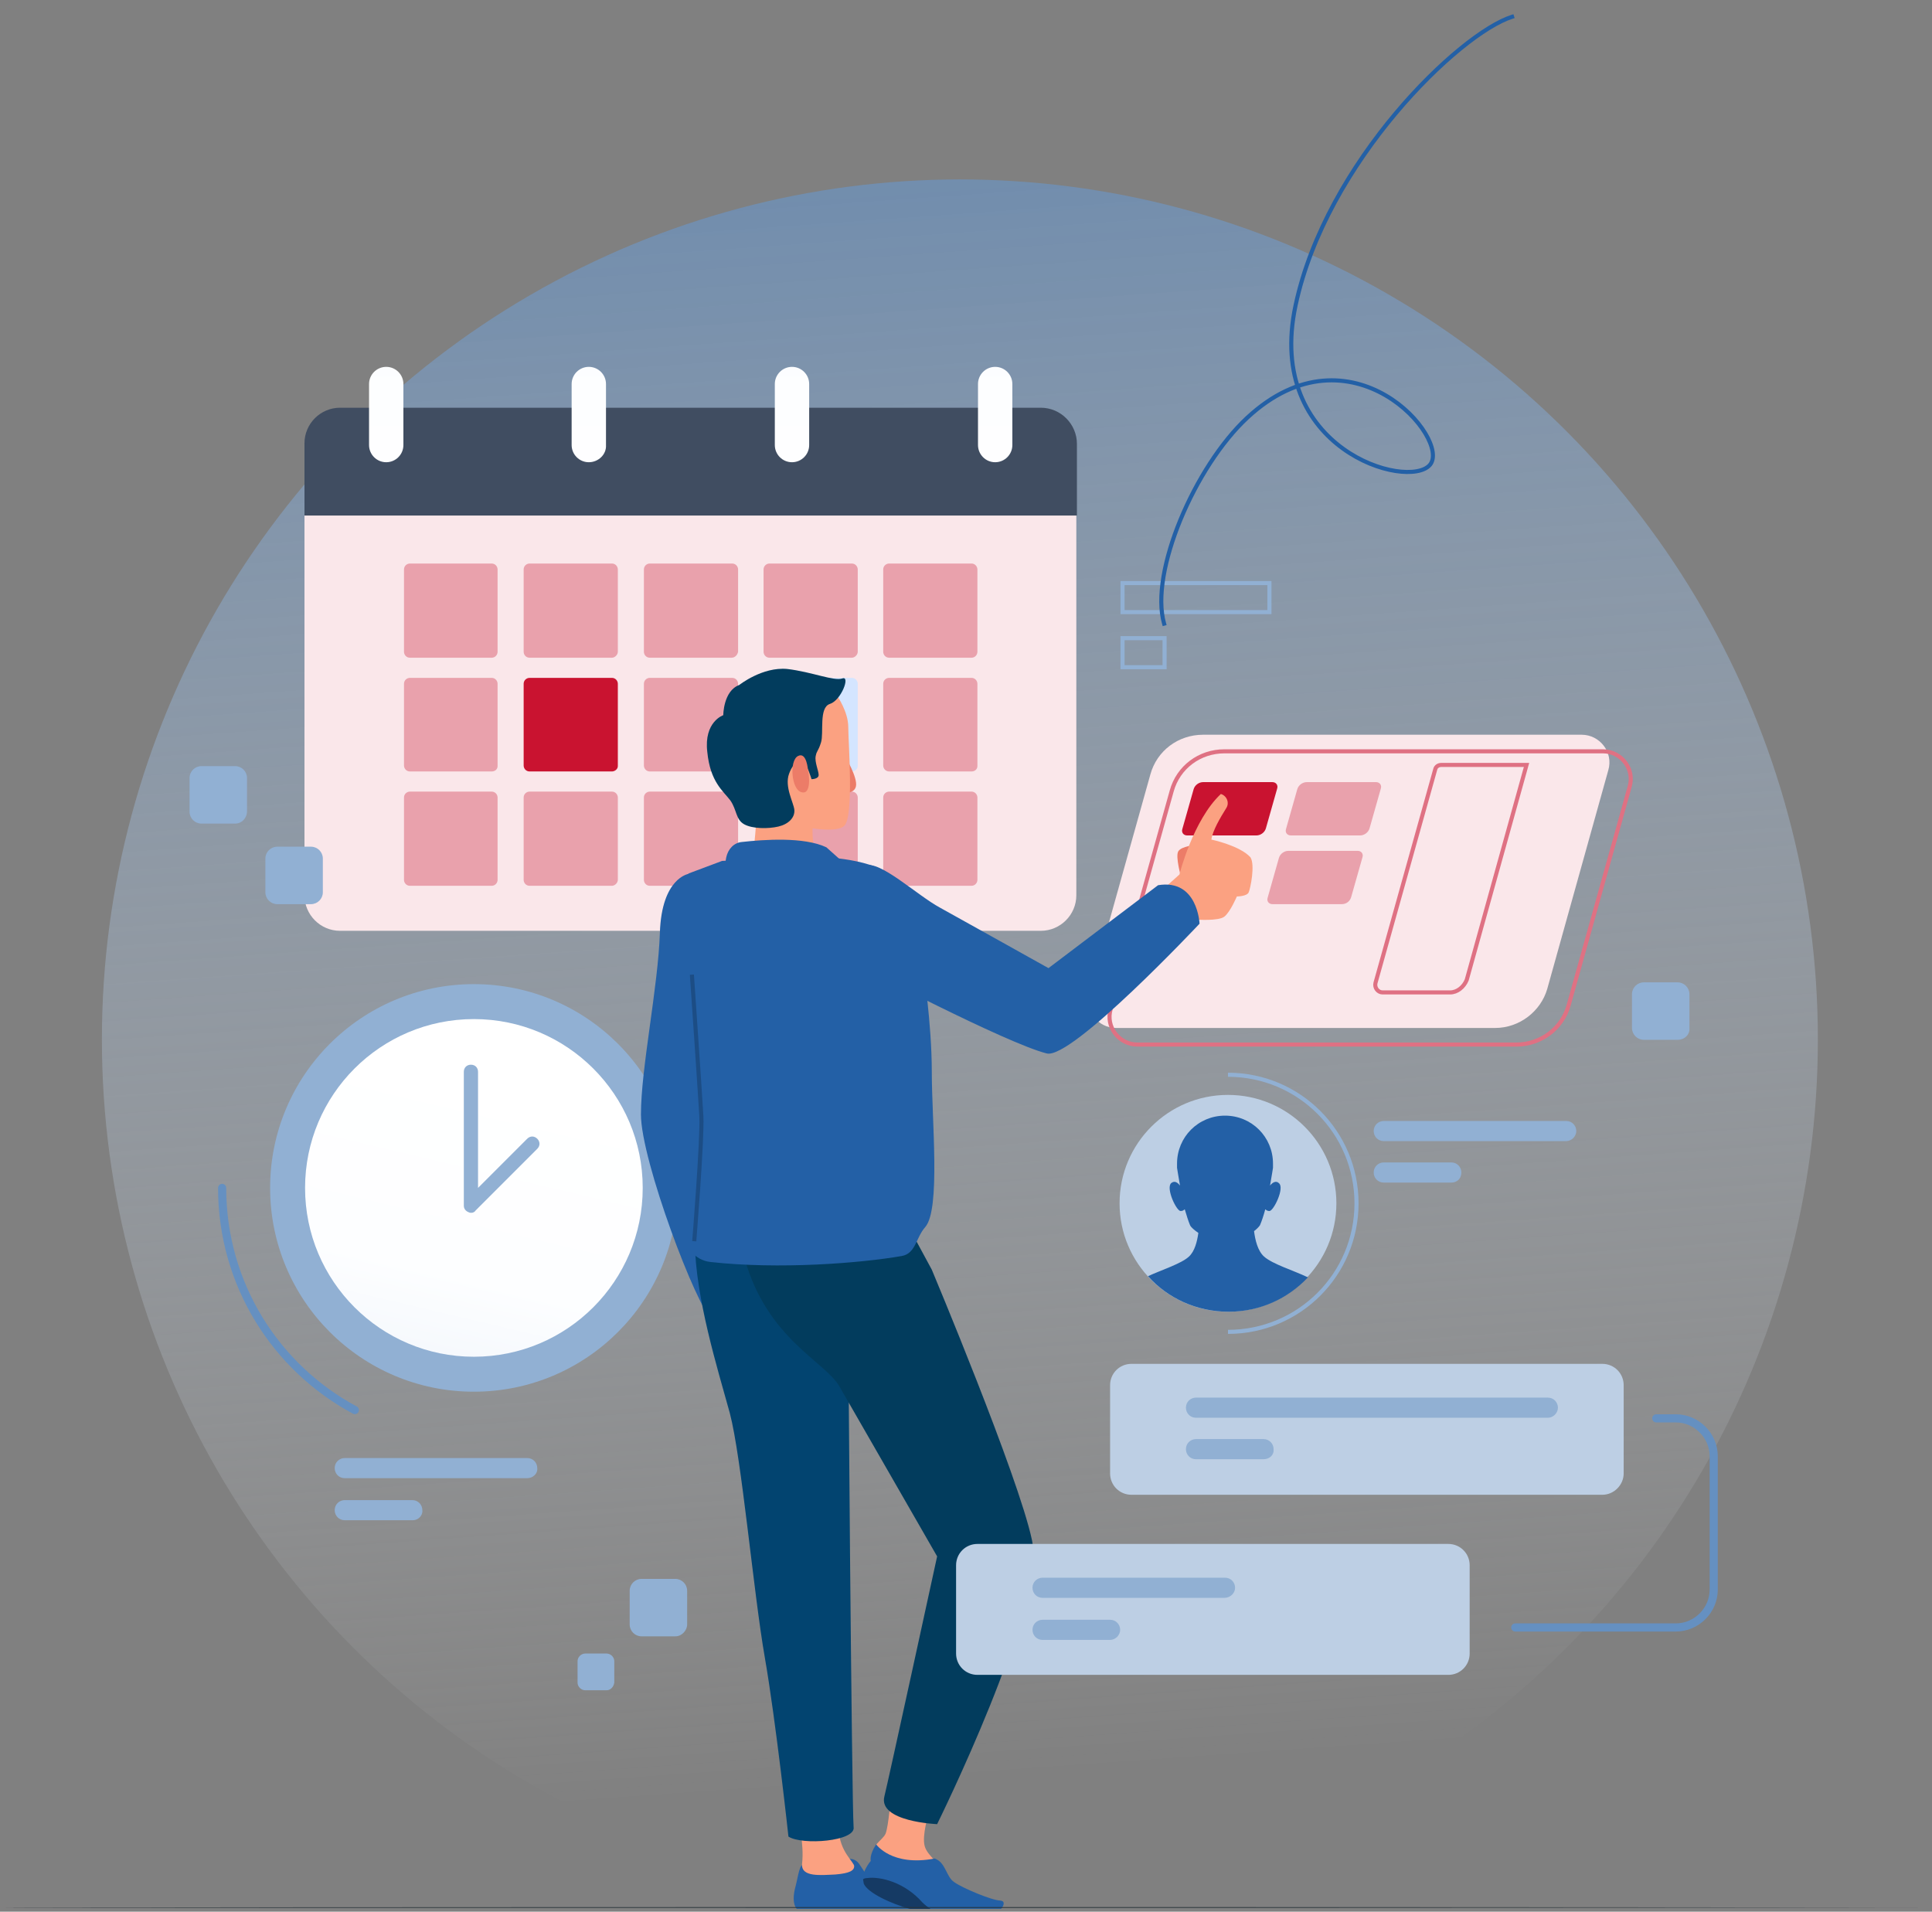 <svg width="474" height="469" viewBox="0 0 474 469" fill="none" xmlns="http://www.w3.org/2000/svg">
<rect x="0" y="0" width="474" height="469" fill="#808080" stroke="none"/>
<ellipse cx="235.5" cy="255.017" rx="210.5" ry="211" fill="url(#paint0_linear_4626_3501)"/>
<g clip-path="url(#clip0_4626_3501)">
<path d="M74.701 119.939V219.637C74.701 224.432 78.625 228.356 83.421 228.356H255.349C260.145 228.356 264.069 224.432 264.069 219.637V119.939H74.701Z" fill="#FAE7EA"/>
<path d="M255.349 100.028H83.421C78.625 100.028 74.701 103.952 74.701 108.748V126.478H264.214V108.893C264.214 104.097 260.29 100.028 255.349 100.028Z" fill="#404D61"/>
<path d="M94.757 113.399C92.431 113.399 90.542 111.509 90.542 109.184V94.215C90.542 91.889 92.431 90 94.757 90C97.082 90 98.971 91.889 98.971 94.215V109.184C98.971 111.509 97.082 113.399 94.757 113.399Z" fill="url(#paint1_linear_4626_3501)"/>
<path d="M144.46 113.399C142.135 113.399 140.246 111.509 140.246 109.184V94.215C140.246 91.889 142.135 90 144.46 90C146.786 90 148.675 91.889 148.675 94.215V109.184C148.82 111.509 146.786 113.399 144.46 113.399Z" fill="url(#paint2_linear_4626_3501)"/>
<path d="M194.309 113.399C191.984 113.399 190.095 111.509 190.095 109.184V94.215C190.095 91.889 191.984 90 194.309 90C196.635 90 198.524 91.889 198.524 94.215V109.184C198.524 111.509 196.635 113.399 194.309 113.399Z" fill="url(#paint3_linear_4626_3501)"/>
<path d="M244.158 113.399C241.833 113.399 239.944 111.509 239.944 109.184V94.215C239.944 91.889 241.833 90 244.158 90C246.484 90 248.373 91.889 248.373 94.215V109.184C248.373 111.509 246.484 113.399 244.158 113.399Z" fill="url(#paint4_linear_4626_3501)"/>
<path d="M120.626 161.358H100.57C99.698 161.358 99.117 160.632 99.117 159.905V139.704C99.117 138.832 99.843 138.25 100.57 138.25H120.626C121.498 138.25 122.079 138.977 122.079 139.704V159.905C122.079 160.632 121.498 161.358 120.626 161.358Z" fill="#E9A1AC"/>
<path d="M150.128 161.358H129.927C129.055 161.358 128.474 160.632 128.474 159.905V139.704C128.474 138.832 129.2 138.25 129.927 138.25H150.128C151 138.25 151.581 138.977 151.581 139.704V159.905C151.581 160.632 150.855 161.358 150.128 161.358Z" fill="#E9A1AC"/>
<path d="M179.485 161.358H159.429C158.557 161.358 157.976 160.632 157.976 159.905V139.704C157.976 138.832 158.703 138.25 159.429 138.25H179.631C180.503 138.25 181.084 138.977 181.084 139.704V159.905C180.939 160.632 180.357 161.358 179.485 161.358Z" fill="#E9A1AC"/>
<path d="M208.988 161.358H188.787C187.915 161.358 187.333 160.632 187.333 159.905V139.704C187.333 138.832 188.06 138.25 188.787 138.25H208.988C209.86 138.25 210.441 138.977 210.441 139.704V159.905C210.441 160.632 209.715 161.358 208.988 161.358Z" fill="#E9A1AC"/>
<path d="M238.345 161.358H218.144C217.272 161.358 216.69 160.632 216.69 159.905V139.704C216.69 138.832 217.417 138.25 218.144 138.25H238.345C239.217 138.25 239.798 138.977 239.798 139.704V159.905C239.798 160.632 239.217 161.358 238.345 161.358Z" fill="#E9A1AC"/>
<path d="M120.626 189.262H100.57C99.698 189.262 99.117 188.535 99.117 187.809V167.753C99.117 166.881 99.843 166.299 100.57 166.299H120.626C121.498 166.299 122.079 167.026 122.079 167.753V187.954C122.079 188.681 121.498 189.262 120.626 189.262Z" fill="#E9A1AC"/>
<path d="M150.128 189.262H129.927C129.055 189.262 128.474 188.535 128.474 187.809V167.753C128.474 166.881 129.2 166.299 129.927 166.299H150.128C151 166.299 151.581 167.026 151.581 167.753V187.954C151.581 188.681 150.855 189.262 150.128 189.262Z" fill="#C91330"/>
<path d="M179.485 189.262H159.429C158.557 189.262 157.976 188.535 157.976 187.809V167.753C157.976 166.881 158.703 166.299 159.429 166.299H179.631C180.503 166.299 181.084 167.026 181.084 167.753V187.954C180.939 188.681 180.357 189.262 179.485 189.262Z" fill="#E9A1AC"/>
<path d="M208.988 189.262H188.787C187.915 189.262 187.333 188.535 187.333 187.809V167.753C187.333 166.881 188.06 166.299 188.787 166.299H208.988C209.86 166.299 210.441 167.026 210.441 167.753V187.954C210.441 188.681 209.715 189.262 208.988 189.262Z" fill="#D4E5FF"/>
<path d="M238.345 189.262H218.144C217.272 189.262 216.69 188.535 216.69 187.809V167.753C216.69 166.881 217.417 166.299 218.144 166.299H238.345C239.217 166.299 239.798 167.026 239.798 167.753V187.954C239.798 188.681 239.217 189.262 238.345 189.262Z" fill="#E9A1AC"/>
<path d="M120.626 217.311H100.57C99.698 217.311 99.117 216.584 99.117 215.858V195.657C99.117 194.785 99.843 194.203 100.57 194.203H120.626C121.498 194.203 122.079 194.93 122.079 195.657V215.858C122.079 216.584 121.498 217.311 120.626 217.311Z" fill="#E9A1AC"/>
<path d="M150.128 217.311H129.927C129.055 217.311 128.474 216.584 128.474 215.858V195.657C128.474 194.785 129.2 194.203 129.927 194.203H150.128C151 194.203 151.581 194.93 151.581 195.657V215.858C151.581 216.584 150.855 217.311 150.128 217.311Z" fill="#E9A1AC"/>
<path d="M179.485 217.311H159.429C158.557 217.311 157.976 216.584 157.976 215.858V195.657C157.976 194.785 158.703 194.203 159.429 194.203H179.631C180.503 194.203 181.084 194.93 181.084 195.657V215.858C180.939 216.584 180.357 217.311 179.485 217.311Z" fill="#E9A1AC"/>
<path d="M208.988 217.311H188.787C187.915 217.311 187.333 216.584 187.333 215.858V195.657C187.333 194.785 188.06 194.203 188.787 194.203H208.988C209.86 194.203 210.441 194.93 210.441 195.657V215.858C210.441 216.584 209.715 217.311 208.988 217.311Z" fill="#E9A1AC"/>
<path d="M238.345 217.311H218.144C217.272 217.311 216.69 216.584 216.69 215.858V195.657C216.69 194.785 217.417 194.203 218.144 194.203H238.345C239.217 194.203 239.798 194.93 239.798 195.657V215.858C239.798 216.584 239.217 217.311 238.345 217.311Z" fill="#E9A1AC"/>
<path d="M116.266 341.425C143.877 341.425 166.26 319.042 166.26 291.431C166.26 263.82 143.877 241.436 116.266 241.436C88.655 241.436 66.272 263.82 66.272 291.431C66.272 319.042 88.655 341.425 116.266 341.425Z" fill="#91B0D3"/>
<path d="M87.054 345.93C67.579 335.466 54.499 314.974 54.499 291.431" stroke="#6590C1" stroke-width="2" stroke-miterlimit="10" stroke-linecap="round" stroke-linejoin="round"/>
<path d="M116.266 332.85C139.141 332.85 157.686 314.306 157.686 291.431C157.686 268.555 139.141 250.011 116.266 250.011C93.39 250.011 74.846 268.555 74.846 291.431C74.846 314.306 93.39 332.85 116.266 332.85Z" fill="url(#paint5_linear_4626_3501)"/>
<path d="M115.684 297.535C115.394 297.535 115.248 297.535 114.958 297.389C114.231 297.099 113.795 296.517 113.795 295.791V262.946C113.795 261.928 114.522 261.202 115.539 261.202C116.556 261.202 117.283 261.928 117.283 262.946V291.431L129.345 279.368C130.072 278.641 131.089 278.641 131.816 279.368C132.543 280.095 132.543 281.112 131.816 281.839L116.702 296.953C116.556 297.244 116.12 297.535 115.684 297.535Z" fill="#91B0D3"/>
<path d="M366.819 252.191H273.806C269.301 252.191 265.958 247.831 267.266 243.471L282.235 189.989C283.834 184.175 289.066 180.251 295.17 180.251H388.037C392.542 180.251 395.885 184.611 394.577 188.971L379.608 242.599C378.009 248.122 372.777 252.191 366.819 252.191Z" fill="#FAE7EA"/>
<path d="M372.051 256.26H279.038C274.533 256.26 271.19 251.9 272.498 247.54L287.467 194.058C289.066 188.245 294.298 184.321 300.402 184.321H393.269C397.774 184.321 401.117 188.681 399.809 193.041L384.84 246.668C383.241 252.336 378.009 256.26 372.051 256.26Z" stroke="#DF7183" stroke-miterlimit="10"/>
<path d="M355.773 243.471H339.206C338.043 243.471 337.171 242.308 337.462 241.146L352.14 188.681C352.286 188.099 352.867 187.663 353.594 187.663H374.521L359.843 240.419C359.116 242.163 357.517 243.471 355.773 243.471Z" stroke="#DF7183" stroke-miterlimit="10"/>
<path d="M308.25 204.958H291.246C290.374 204.958 289.793 204.231 290.083 203.359L292.845 193.622C293.135 192.605 294.153 191.878 295.17 191.878H312.174C313.046 191.878 313.627 192.605 313.337 193.477L310.575 203.214C310.285 204.231 309.267 204.958 308.25 204.958Z" fill="#C91330"/>
<path d="M333.683 204.958H316.679C315.807 204.958 315.226 204.231 315.517 203.359L318.278 193.622C318.568 192.605 319.586 191.878 320.603 191.878H337.607C338.479 191.878 339.06 192.605 338.77 193.477L336.008 203.214C335.718 204.231 334.7 204.958 333.683 204.958Z" fill="#E9A1AC"/>
<path d="M329.178 221.816H312.174C311.302 221.816 310.72 221.09 311.011 220.218L313.772 210.481C314.063 209.463 315.08 208.737 316.098 208.737H333.102C333.974 208.737 334.555 209.463 334.264 210.335L331.503 220.072C331.212 221.09 330.34 221.816 329.178 221.816Z" fill="#E9A1AC"/>
<path d="M207.389 185.629C207.389 185.629 210.441 190.715 210.005 192.895C209.569 195.075 206.081 194.494 206.081 194.494L207.389 185.629Z" fill="#EC7C68"/>
<path d="M205.355 170.659C205.355 170.659 208.116 174.583 208.116 178.362C208.116 182.141 209.569 200.453 207.099 202.633C204.628 204.813 194.745 202.342 194.745 202.342C194.745 202.342 190.095 201.034 188.06 194.203C186.026 187.227 191.984 175.165 191.984 175.165L205.355 170.659Z" fill="#FBA181"/>
<path d="M199.541 201.47C199.541 201.47 198.379 207.574 201.721 212.951C201.721 212.951 190.676 212.079 184.427 212.661C184.427 212.661 185.735 202.197 185.589 198.999C185.299 195.802 195.472 198.127 199.541 201.47Z" fill="#FBA181"/>
<path d="M181.375 168.044C181.375 168.044 187.043 163.538 193.147 164.12C199.251 164.846 204.628 167.172 206.663 166.445C208.697 165.718 206.372 171.822 203.611 172.694C200.849 173.566 202.157 179.815 201.431 182.141C200.704 184.466 200.413 184.03 200.123 185.483C199.832 186.937 200.849 189.117 200.849 190.134C200.849 191.151 199.105 191.151 199.105 191.151C199.105 191.151 197.943 187.227 197.071 187.082C196.199 186.937 194.745 186.646 193.583 189.843C192.42 193.041 194.745 196.965 194.891 198.709C195.036 200.598 193.437 202.197 190.967 202.778C188.496 203.359 184.572 203.359 182.537 202.197C180.503 201.034 180.793 198.709 179.195 196.383C177.451 194.058 174.254 191.878 173.527 184.466C172.655 177.054 177.451 175.455 177.451 175.455C177.451 175.455 177.451 169.497 181.375 168.044Z" fill="#023C5D"/>
<path d="M198.233 188.971C198.233 188.971 197.943 184.321 195.763 185.483C193.583 186.646 194.164 193.767 196.635 194.349C199.105 195.075 198.524 189.989 198.233 188.971Z" fill="#EC7C68"/>
<path d="M289.792 215.277C289.792 215.277 288.339 210.19 289.066 208.882C289.792 207.574 293.426 207.283 293.426 207.283C293.426 207.283 292.699 213.097 289.792 215.277Z" fill="#EC7C68"/>
<path d="M282.235 220.944L289.357 214.55C289.357 214.55 292.699 201.179 299.53 194.785C300.983 195.221 301.71 196.965 300.838 198.273C299.385 200.598 297.495 203.795 297.205 205.975C297.205 205.975 304.181 207.429 306.797 210.335C307.959 212.225 306.797 217.893 306.361 218.91C305.925 219.927 303.454 219.927 303.454 219.927C303.454 219.927 301.855 223.706 300.402 224.868C298.949 226.031 293.426 225.595 293.426 225.595L290.519 229.664C290.665 229.519 283.689 227.194 282.235 220.944Z" fill="#FBA181"/>
<path d="M168.876 214.405C168.876 214.405 162.336 215.422 161.9 228.792C161.464 242.163 157.25 262.074 157.25 273.409C157.25 284.745 171.056 321.078 174.689 323.694C174.689 323.694 178.759 322.096 182.828 319.625C182.828 319.625 179.195 295.5 177.741 284.745C176.143 273.991 179.34 240.71 181.375 234.46C183.409 228.211 185.153 211.934 168.876 214.405Z" fill="#2360A6"/>
<path d="M226.283 468.3C227.009 467.864 227.445 467.283 227.155 466.556C226.283 464.376 221.196 463.649 217.708 462.632C214.22 461.615 212.04 459.144 212.04 459.144C212.04 459.144 212.04 459.144 210.877 457.4C209.715 455.656 208.116 456.092 208.116 456.092C208.116 456.092 198.669 457.109 197.361 457.255C196.053 457.4 195.908 460.016 195.181 462.777C194.6 464.812 194.455 467.137 195.472 468.3H226.283Z" fill="#2360A6"/>
<path d="M195.763 446.21C195.763 446.21 197.361 452.314 196.78 457.255C196.489 460.597 201.431 460.016 204.919 459.871C208.552 459.58 209.569 458.854 209.569 457.836C209.569 456.819 205.936 454.203 205.791 448.826C205.645 443.303 200.123 443.594 195.763 446.21Z" fill="#FBA181"/>
<path d="M227.881 444.756C227.881 444.756 226.137 450.279 226.864 452.895C227.59 455.656 231.66 457.4 228.898 458.418C226.137 459.435 218.289 457.691 215.237 455.366C212.912 453.04 216.545 451.587 217.272 449.843C217.998 448.099 218.58 440.542 218.58 440.542L227.881 444.756Z" fill="#FBA181"/>
<path d="M206.663 303.929C206.663 303.929 208.261 310.469 208.116 317.009C207.97 320.497 208.988 442.722 209.424 448.244C210.005 451.732 196.78 452.75 193.437 450.57C193.437 450.57 190.385 422.375 187.624 406.534C184.863 390.693 181.956 357.702 179.049 346.657C175.997 335.612 170.62 318.317 170.475 304.656C170.329 304.656 184.136 284.6 206.663 303.929Z" fill="#024470"/>
<path d="M223.812 302.621L228.608 311.486C228.608 311.486 249.826 362.062 253.169 377.758C256.657 393.454 229.916 447.518 229.916 447.518C229.916 447.518 215.382 446.936 216.981 440.687C217.708 437.926 229.916 381.827 229.916 381.827C229.916 381.827 209.424 346.221 205.936 340.117C202.448 334.013 188.205 328.49 182.683 308.725L223.812 302.621Z" fill="#023C5D"/>
<path d="M182.101 206.557C187.333 205.975 197.216 205.249 202.738 207.865L206.808 211.498L177.741 212.806L178.177 210.335C178.613 208.301 180.067 206.702 182.101 206.557Z" fill="#2360A6"/>
<path d="M227.009 301.023C224.684 303.639 224.684 307.563 221.196 308.144C211.168 309.888 191.112 311.487 174.253 309.597C170.475 309.161 167.713 305.819 168.004 302.04C169.021 291.576 170.765 271.665 170.475 267.596C169.893 261.928 165.388 234.751 164.371 226.612C163.353 218.474 169.021 214.259 169.021 214.259L177.16 211.207L199.687 210.19C199.687 210.19 213.057 210.19 218.725 214.841C224.393 219.491 226.428 229.228 226.428 236.931C226.428 236.931 228.608 251.028 228.608 262.946C228.608 274.863 230.788 296.663 227.009 301.023Z" fill="#2360A6"/>
<path d="M211.895 462.196C212.766 464.376 218.87 467.137 223.23 468.3H245.612C246.338 467.428 246.629 466.411 245.466 466.265C243.432 466.265 236.165 463.213 234.13 461.76C232.096 460.452 232.096 456.964 229.334 455.947C218.725 457.981 214.946 452.459 214.946 452.459C213.202 455.22 213.638 456.528 213.638 456.528C213.638 456.528 210.877 459.725 211.895 462.196Z" fill="#2360A6"/>
<path d="M223.23 468.3H228.317C227.59 467.864 226.864 467.283 226.282 466.701C221.922 461.76 215.964 460.307 212.766 460.743C212.33 460.743 211.894 460.888 211.749 461.033C211.749 461.324 211.894 461.76 211.894 462.051C212.766 464.376 218.87 467.137 223.23 468.3Z" fill="#153A64"/>
<path d="M210.586 236.931C210.586 236.931 246.919 255.97 256.802 258.44C262.906 260.039 294.298 226.612 294.298 226.612C294.298 226.612 293.862 215.567 284.125 217.166L257.238 237.512C257.238 237.512 236.165 225.74 230.642 222.688C224.974 219.636 215.818 210.917 212.185 212.37C208.552 213.969 196.78 226.176 210.586 236.931Z" fill="#2360A6"/>
<path d="M169.748 239.111C169.748 239.111 171.783 268.613 172.073 273.845C172.364 279.223 170.329 304.511 170.329 304.511" stroke="#1C4D85" stroke-miterlimit="10"/>
<path d="M129.346 362.643H84.583C83.13 362.643 82.113 361.481 82.113 360.173C82.113 358.72 83.275 357.702 84.583 357.702H129.346C130.799 357.702 131.816 358.865 131.816 360.173C131.962 361.481 130.799 362.643 129.346 362.643Z" fill="#91B0D3"/>
<path d="M101.297 372.962H84.583C83.13 372.962 82.113 371.799 82.113 370.491C82.113 369.038 83.275 368.021 84.583 368.021H101.151C102.605 368.021 103.622 369.183 103.622 370.491C103.767 371.799 102.605 372.962 101.297 372.962Z" fill="#91B0D3"/>
<path d="M384.258 279.949H339.496C338.043 279.949 337.025 278.787 337.025 277.479C337.025 276.025 338.188 275.008 339.496 275.008H384.258C385.712 275.008 386.729 276.171 386.729 277.479C386.729 278.787 385.566 279.949 384.258 279.949Z" fill="#91B0D3"/>
<path d="M356.064 290.123H339.496C338.043 290.123 337.025 288.96 337.025 287.652C337.025 286.199 338.188 285.181 339.496 285.181H356.064C357.517 285.181 358.535 286.344 358.535 287.652C358.535 289.105 357.517 290.123 356.064 290.123Z" fill="#91B0D3"/>
<path d="M393.124 366.713H277.585C274.678 366.713 272.353 364.387 272.353 361.481V339.826C272.353 336.92 274.678 334.594 277.585 334.594H393.124C396.031 334.594 398.356 336.92 398.356 339.826V361.481C398.356 364.242 396.031 366.713 393.124 366.713Z" fill="#BDCFE4"/>
<path d="M379.754 347.82H293.426C291.973 347.82 290.956 346.657 290.956 345.349C290.956 343.896 292.118 342.878 293.426 342.878H379.754C381.207 342.878 382.224 344.041 382.224 345.349C382.224 346.657 381.062 347.82 379.754 347.82Z" fill="#91B0D3"/>
<path d="M309.994 357.993H293.426C291.973 357.993 290.956 356.83 290.956 355.522C290.956 354.069 292.118 353.052 293.426 353.052H309.994C311.447 353.052 312.465 354.214 312.465 355.522C312.61 356.976 311.447 357.993 309.994 357.993Z" fill="#91B0D3"/>
<path d="M355.338 410.894H239.798C236.892 410.894 234.566 408.569 234.566 405.662V384.007C234.566 381.101 236.892 378.775 239.798 378.775H355.338C358.244 378.775 360.57 381.101 360.57 384.007V405.662C360.57 408.569 358.244 410.894 355.338 410.894Z" fill="#BDCFE4"/>
<path d="M300.402 392.001H255.785C254.332 392.001 253.314 390.838 253.314 389.53C253.314 388.077 254.477 387.059 255.785 387.059H300.547C302.001 387.059 303.018 388.222 303.018 389.53C303.018 390.838 301.855 392.001 300.402 392.001Z" fill="#91B0D3"/>
<path d="M272.353 402.319H255.785C254.332 402.319 253.314 401.157 253.314 399.849C253.314 398.395 254.477 397.378 255.785 397.378H272.353C273.806 397.378 274.824 398.541 274.824 399.849C274.824 401.157 273.661 402.319 272.353 402.319Z" fill="#91B0D3"/>
<path d="M301.274 321.805C315.963 321.805 327.87 309.898 327.87 295.209C327.87 280.521 315.963 268.613 301.274 268.613C286.586 268.613 274.678 280.521 274.678 295.209C274.678 309.898 286.586 321.805 301.274 321.805Z" fill="#BDCFE4"/>
<path d="M301.274 263.672C318.714 263.672 332.811 277.769 332.811 295.209C332.811 312.649 318.714 326.746 301.274 326.746" stroke="#91B0D3" stroke-miterlimit="10"/>
<path d="M307.669 302.04C308.395 301.459 308.831 301.023 309.122 300.587C309.558 299.569 309.994 298.261 310.43 296.663C310.721 296.953 311.011 297.099 311.447 297.099C312.465 297.099 315.226 291.431 313.773 290.268C313.046 289.541 312.174 290.123 311.593 290.849C312.029 288.379 312.319 286.489 312.319 286.489C312.319 286.199 312.319 285.908 312.319 285.472C312.319 278.932 307.087 273.7 300.547 273.7C294.008 273.7 288.776 278.932 288.776 285.472C288.776 285.763 288.776 286.053 288.776 286.489C288.776 286.489 289.066 288.379 289.502 290.849C288.921 290.123 288.194 289.541 287.322 290.268C286.014 291.576 288.63 297.099 289.648 297.099C290.084 297.099 290.374 296.953 290.665 296.663C291.101 298.116 291.537 299.569 291.973 300.587C292.264 301.168 292.99 301.749 294.008 302.476C293.717 304.511 293.136 306.981 291.682 308.289C289.793 310.033 285.142 311.487 281.654 313.085C286.45 318.462 293.572 321.805 301.419 321.805C309.122 321.805 315.953 318.608 320.894 313.376C317.261 311.632 312.319 310.179 310.139 308.289C308.541 306.836 307.959 304.22 307.669 302.04Z" fill="#2360A6"/>
<path d="M57.697 202.051H49.413C47.814 202.051 46.506 200.743 46.506 199.145V190.861C46.506 189.262 47.814 187.954 49.413 187.954H57.697C59.296 187.954 60.604 189.262 60.604 190.861V198.999C60.604 200.743 59.296 202.051 57.697 202.051Z" fill="#91B0D3"/>
<path d="M411.581 255.098H403.297C401.699 255.098 400.391 253.79 400.391 252.191V243.907C400.391 242.308 401.699 241 403.297 241H411.581C413.18 241 414.488 242.308 414.488 243.907V252.191C414.633 253.79 413.325 255.098 411.581 255.098Z" fill="#91B0D3"/>
<path d="M165.679 401.447H157.395C155.796 401.447 154.488 400.139 154.488 398.541V390.257C154.488 388.658 155.796 387.35 157.395 387.35H165.679C167.278 387.35 168.586 388.658 168.586 390.257V398.541C168.586 399.994 167.278 401.447 165.679 401.447Z" fill="#91B0D3"/>
<path d="M148.821 414.672H143.589C142.571 414.672 141.699 413.8 141.699 412.783V407.551C141.699 406.534 142.571 405.662 143.589 405.662H148.821C149.838 405.662 150.71 406.534 150.71 407.551V412.783C150.564 413.8 149.838 414.672 148.821 414.672Z" fill="#91B0D3"/>
<path d="M76.299 221.816H68.016C66.417 221.816 65.109 220.508 65.109 218.91V210.626C65.109 209.027 66.417 207.719 68.016 207.719H76.299C77.898 207.719 79.206 209.027 79.206 210.626V218.91C79.206 220.508 77.898 221.816 76.299 221.816Z" fill="#91B0D3"/>
<path d="M371.76 399.267H411.145C416.232 399.267 420.447 395.053 420.447 389.966V357.266C420.447 352.18 416.232 347.965 411.145 347.965H406.349" stroke="#6590C1" stroke-width="2" stroke-miterlimit="10" stroke-linecap="round" stroke-linejoin="round"/>
<path d="M311.447 143.046H275.405V150.168H311.447V143.046Z" stroke="#91B0D3" stroke-miterlimit="10"/>
<path d="M285.723 156.562H275.405V163.684H285.723V156.562Z" stroke="#91B0D3" stroke-miterlimit="10"/>
</g>
<path d="M473.783 467.967C473.783 467.967 367.662 468.07 236.892 468.07C106.019 468.07 0 468.07 0 467.967C0 467.967 106.019 467.864 236.892 467.864C367.765 467.864 473.783 467.967 473.783 467.967Z" fill="#263238"/>
<path d="M370.979 4.114C358.056 8.216 325.352 39.698 317.848 74.956C310.343 110.213 345.467 120.316 350.817 114.052C356.167 107.788 331.531 78.761 305.999 102.485C293.148 114.426 281.987 140.359 285.603 152.996" stroke="#2360A6" stroke-linecap="square" stroke-linejoin="round"/>
<defs>
<linearGradient id="paint0_linear_4626_3501" x1="215.655" y1="-144.249" x2="256.957" y2="436.875" gradientUnits="userSpaceOnUse">
<stop stop-color="#2360A6"/>
<stop offset="1" stop-color="white" stop-opacity="0"/>
</linearGradient>
<linearGradient id="paint1_linear_4626_3501" x1="94.698" y1="57.107" x2="94.698" y2="137.051" gradientUnits="userSpaceOnUse">
<stop stop-color="#D8E2F6"/>
<stop offset="0.01" stop-color="#DAE3F6"/>
<stop offset="0.122" stop-color="#EBF0FA"/>
<stop offset="0.261" stop-color="#F6F9FD"/>
<stop offset="0.457" stop-color="#FDFEFF"/>
<stop offset="1" stop-color="white"/>
</linearGradient>
<linearGradient id="paint2_linear_4626_3501" x1="144.515" y1="57.107" x2="144.515" y2="137.051" gradientUnits="userSpaceOnUse">
<stop stop-color="#D8E2F6"/>
<stop offset="0.01" stop-color="#DAE3F6"/>
<stop offset="0.122" stop-color="#EBF0FA"/>
<stop offset="0.261" stop-color="#F6F9FD"/>
<stop offset="0.457" stop-color="#FDFEFF"/>
<stop offset="1" stop-color="white"/>
</linearGradient>
<linearGradient id="paint3_linear_4626_3501" x1="194.333" y1="57.107" x2="194.333" y2="137.051" gradientUnits="userSpaceOnUse">
<stop stop-color="#D8E2F6"/>
<stop offset="0.01" stop-color="#DAE3F6"/>
<stop offset="0.122" stop-color="#EBF0FA"/>
<stop offset="0.261" stop-color="#F6F9FD"/>
<stop offset="0.457" stop-color="#FDFEFF"/>
<stop offset="1" stop-color="white"/>
</linearGradient>
<linearGradient id="paint4_linear_4626_3501" x1="244.15" y1="57.107" x2="244.15" y2="137.051" gradientUnits="userSpaceOnUse">
<stop stop-color="#D8E2F6"/>
<stop offset="0.01" stop-color="#DAE3F6"/>
<stop offset="0.122" stop-color="#EBF0FA"/>
<stop offset="0.261" stop-color="#F6F9FD"/>
<stop offset="0.457" stop-color="#FDFEFF"/>
<stop offset="1" stop-color="white"/>
</linearGradient>
<linearGradient id="paint5_linear_4626_3501" x1="100.93" y1="356.184" x2="123.34" y2="261.451" gradientUnits="userSpaceOnUse">
<stop stop-color="#D8E2F6"/>
<stop offset="0.01" stop-color="#DAE3F6"/>
<stop offset="0.122" stop-color="#EBF0FA"/>
<stop offset="0.261" stop-color="#F6F9FD"/>
<stop offset="0.457" stop-color="#FDFEFF"/>
<stop offset="1" stop-color="white"/>
</linearGradient>
<clipPath id="clip0_4626_3501">
<rect width="375.393" height="378.3" fill="white" transform="translate(46.506 90)"/>
</clipPath>
</defs>
</svg>

